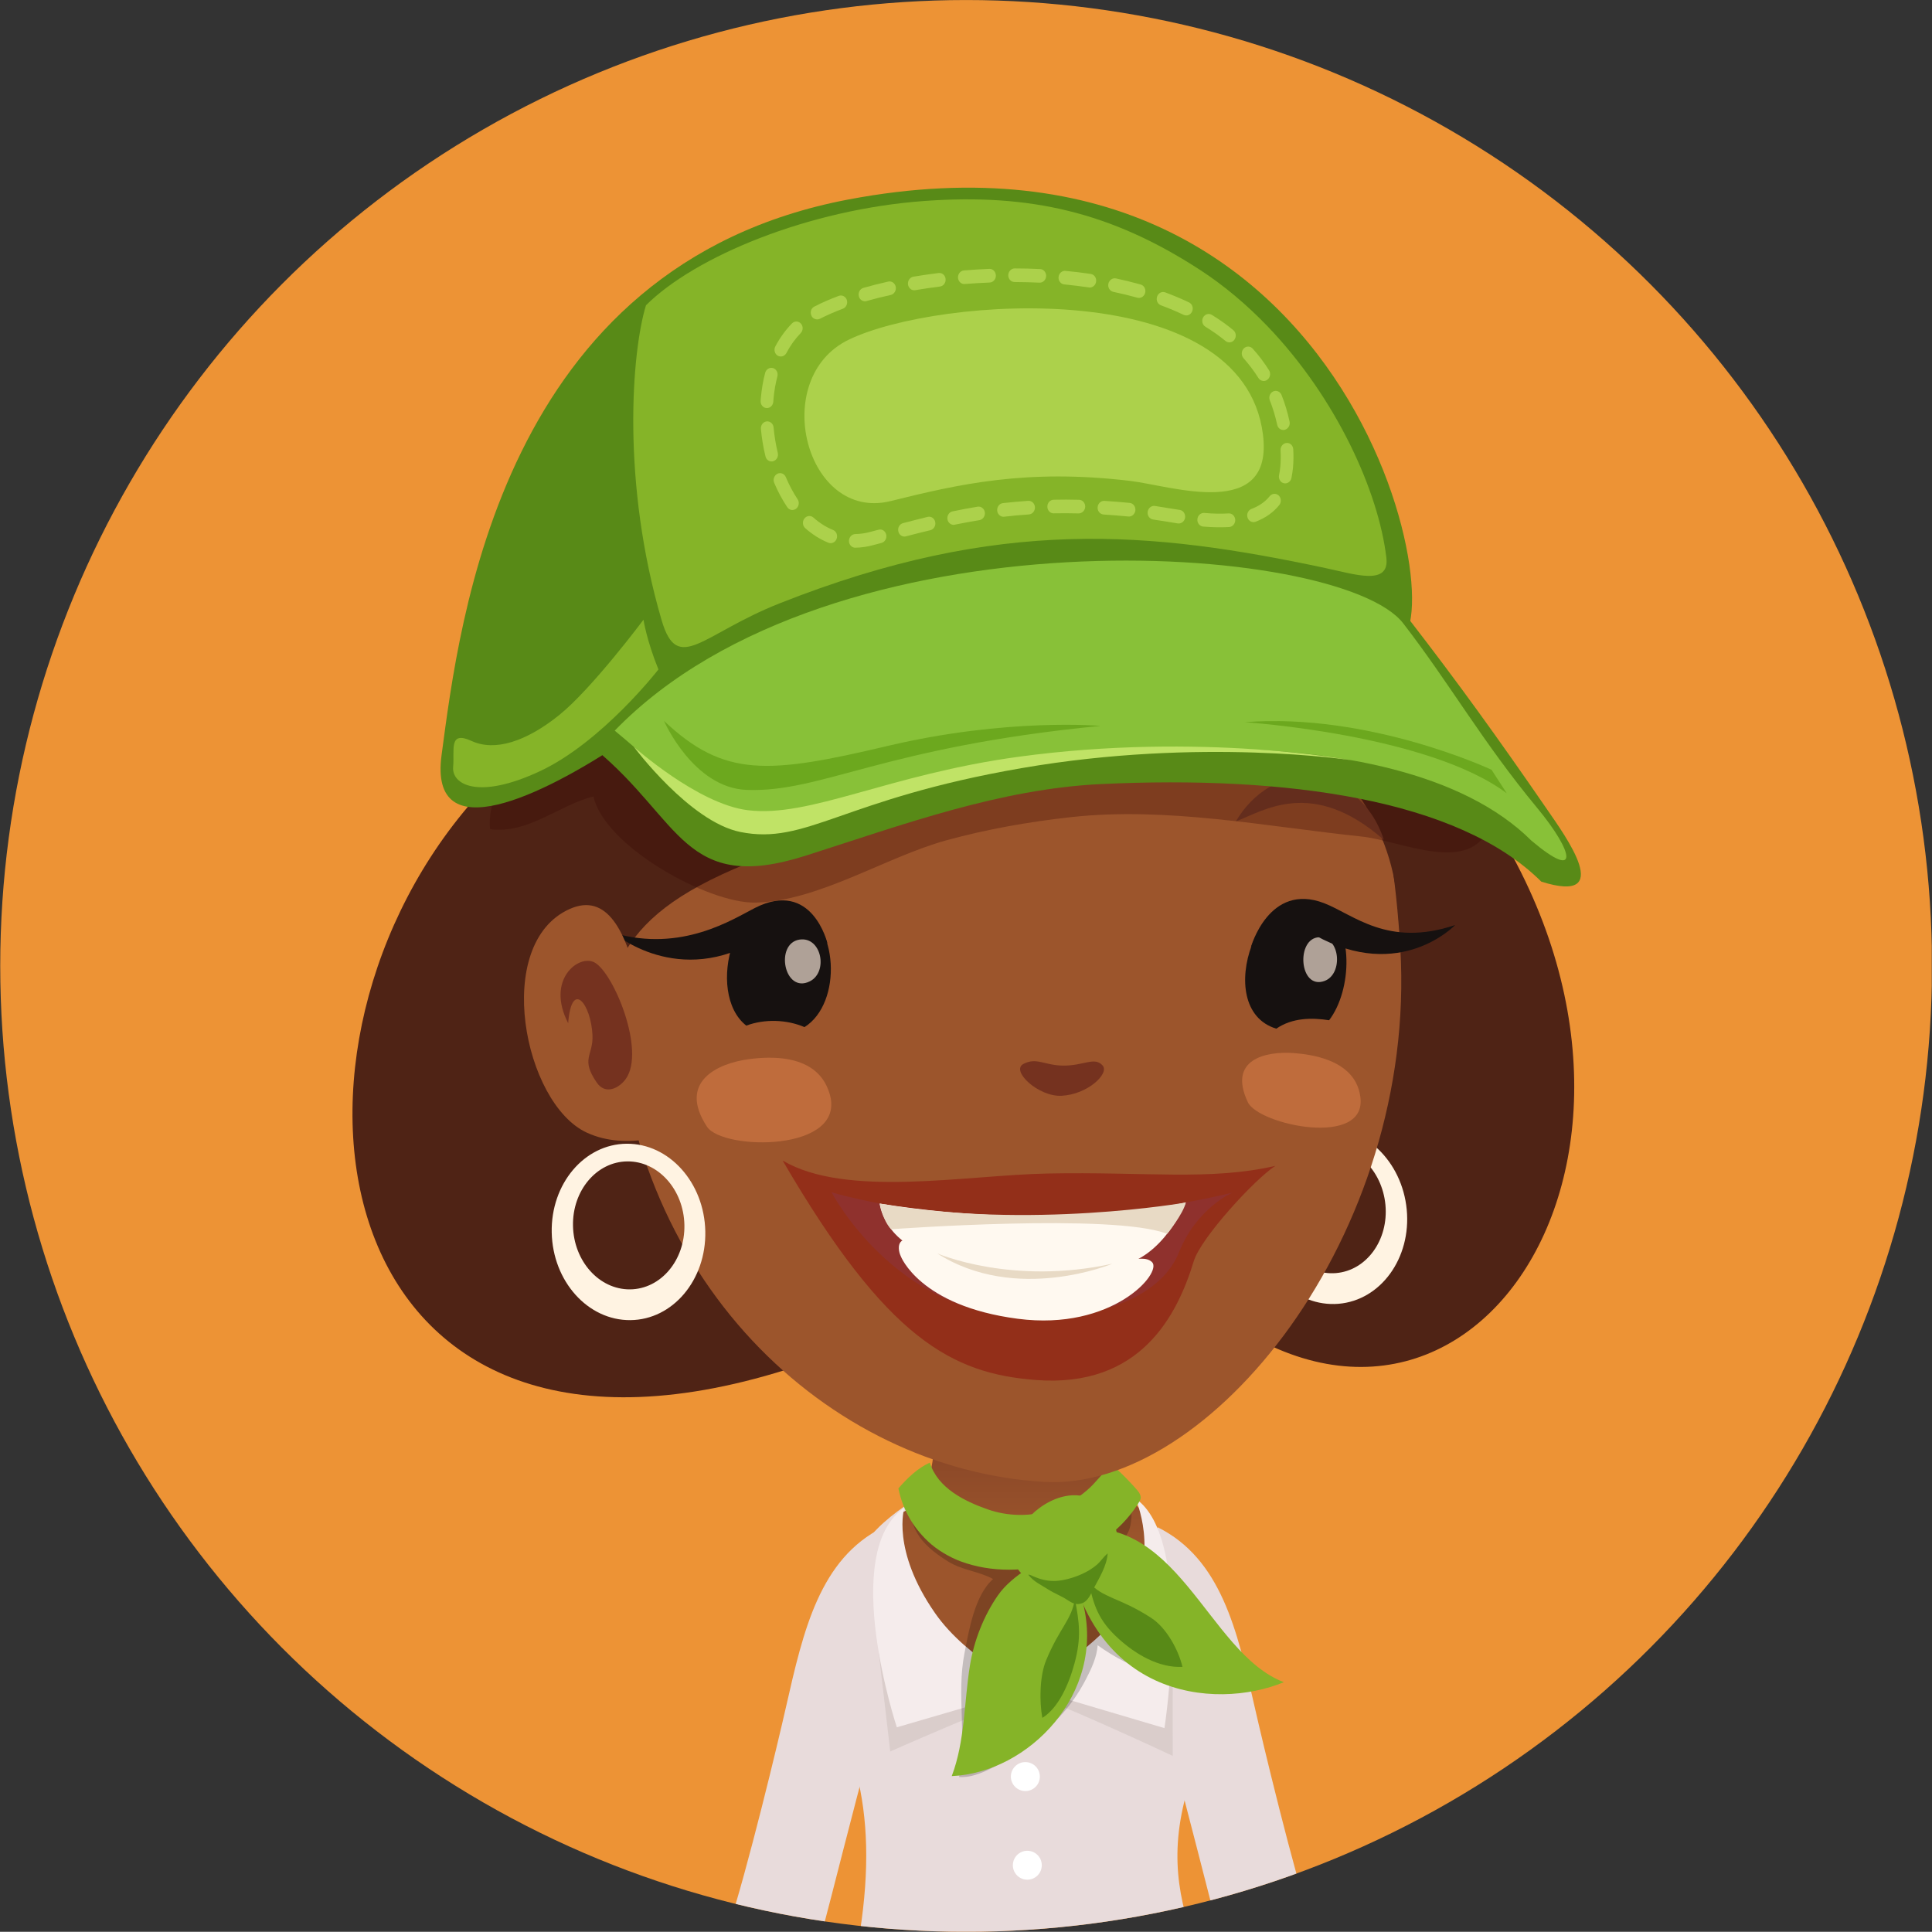 <?xml version="1.0" encoding="iso-8859-1"?>
<!-- Generator: Adobe Illustrator 16.0.0, SVG Export Plug-In . SVG Version: 6.00 Build 0)  -->
<!DOCTYPE svg PUBLIC "-//W3C//DTD SVG 1.1//EN" "http://www.w3.org/Graphics/SVG/1.1/DTD/svg11.dtd">
<svg version="1.1" xmlns="http://www.w3.org/2000/svg" xmlns:xlink="http://www.w3.org/1999/xlink" x="0px" y="0px"
	 width="66.008px" height="66.001px" viewBox="0 0 66.008 66.001" style="enable-background:new 0 0 66.008 66.001;"
	 xml:space="preserve">
<rect x="0" y="0" width="66.008" height="66.001" fill="#333333" stroke="none"/>
<g id="Layer_42">
	<g>
		<defs>
			<circle id="SVGID_1_" cx="33.008" cy="33.001" r="33"/>
		</defs>
		<clipPath id="SVGID_2_">
			<use xlink:href="#SVGID_1_"  style="overflow:visible;"/>
		</clipPath>
		<rect style="clip-path:url(#SVGID_2_);fill:#ED9335;" width="66" height="65.998"/>
		<path style="clip-path:url(#SVGID_2_);fill:#E8DBDB;" d="M30.171,52.179c-2.165,1.076-2.723,3.526-3.313,6.124
			c-0.277,1.226-1.293,5.476-2.013,7.695h3.243c0.732-2.734,2.576-10.438,3.196-10.745L30.171,52.179z"/>
		<path style="clip-path:url(#SVGID_2_);fill:#E8DBDB;" d="M39.551,52.179l-1.114,3.074c0.62,0.308,2.463,8.011,3.196,10.745h3.243
			c-0.72-2.22-1.735-6.47-2.013-7.695C42.273,55.705,41.716,53.255,39.551,52.179z"/>
		<path style="clip-path:url(#SVGID_2_);fill:#E8DBDB;" d="M40.972,59.996c1.004-2.484,0.699-5.162-0.215-6.369
			c-3.684-4.854-8.221-3.687-10.557-1.613c-0.758,0.672-1.277,1.584-1.463,2.512c-0.992,2.608-0.04,3.816,0.523,6.044
			c0.396,1.563,0.448,3.303,0.122,5.429h11.293C40.122,64.266,39.937,62.563,40.972,59.996z"/>
		<circle style="clip-path:url(#SVGID_2_);fill:#FFFFFF;" cx="35.032" cy="60.698" r="0.495"/>
		<circle style="clip-path:url(#SVGID_2_);fill:#FFFFFF;" cx="35.099" cy="63.727" r="0.494"/>
		<linearGradient id="SVGID_3_" gradientUnits="userSpaceOnUse" x1="34.912" y1="48.55" x2="34.912" y2="52.708">
			<stop  offset="0" style="stop-color:#854326"/>
			<stop  offset="1" style="stop-color:#9C552C"/>
		</linearGradient>
		<path style="clip-path:url(#SVGID_2_);fill:url(#SVGID_3_);" d="M38.595,51.273c-1.795-1.017,0.147-5.656-1.291-6.816
			c-1.083-0.875-2.875-0.957-4.121-0.439c-2.465,1.02-0.033,6.658-2.396,7.676c-0.472,0.202-0.574,0.77,0.341,2.251
			c1.134,1.843,1.905,2.739,4.07,3.74c1.742-0.788,3.537-2.494,4.048-4.077C39.671,52.285,39.062,51.537,38.595,51.273z"/>
		<path style="opacity:0.2;clip-path:url(#SVGID_2_);fill:#A09A8F;" d="M35.198,57.685c-0.557,0.001-5.178-1.241-5.178-1.241
			l0.396,3.395c0,0,4.344-1.918,4.767-1.918c0.464,0,4.884,2.07,4.884,2.07l-0.001-3.52C40.066,56.471,35.946,57.68,35.198,57.685z"
			/>
		<path style="clip-path:url(#SVGID_2_);fill:#F5ECEC;" d="M38.796,51.2c0,0,0.836,1.864-0.253,3.571
			c-0.869,1.365-3.345,2.913-3.345,2.913l4.586,1.358C39.784,59.043,40.798,52.574,38.796,51.2z"/>
		<path style="clip-path:url(#SVGID_2_);fill:#F5ECEC;" d="M31.95,55.118c-1.51-2.165-1.052-3.606-1.052-3.606
			c-2.237,1.525-0.257,7.502-0.257,7.502l4.557-1.329C35.198,57.685,33.063,56.716,31.95,55.118z"/>
		<path style="opacity:0.2;clip-path:url(#SVGID_2_);" d="M38.157,53.066c0.042-0.293,0.33-0.533,0.427-0.813
			c0.124-0.373,0.071-0.776,0.025-1.157c-0.418-0.155-1.141,0.404-1.527,0.549c-0.569,0.213-1.153,0.49-1.743,0.631
			c-1.049,0.246-2.28,0.02-3.217-0.496c-0.391-0.213-0.773-0.486-1.006-0.854c-0.158,1.209,0.285,1.805,1.271,2.42
			c0.493,0.309,1.061,0.336,1.543,0.603c-0.63,0.551-0.828,1.763-0.981,2.552c-0.271,1.39,0.09,2.836-0.181,4.211
			c0.862,0.074,2.127-0.928,2.775-1.451c0.67-0.537,1.172-1.139,1.566-1.903c0.188-0.365,0.363-0.735,0.393-1.147
			c1.187,0.844,2.319,1.207,3.795,1.184c-0.351-0.851-0.957-1.967-1.627-2.603C39.231,54.371,38.052,53.801,38.157,53.066z"/>
		<path style="clip-path:url(#SVGID_2_);fill:#85B428;" d="M37.999,50.094c-0.271,0.146-0.516,0.499-0.743,0.715
			c-0.661,0.631-1.559,0.966-2.458,0.949c-0.355-0.008-0.711-0.07-1.052-0.189c-0.793-0.279-1.708-0.725-1.978-1.598
			c-0.428,0.197-0.764,0.527-1.074,0.881c0.15,0.721,0.48,1.305,1.013,1.811c0.3,0.286,0.728,0.539,1.116,0.683
			c2.073,0.769,4.832-0.071,6.039-1.937c0.112-0.176,0.161-0.244,0.046-0.427C38.838,50.871,38.071,50.055,37.999,50.094z"/>
		<path style="clip-path:url(#SVGID_2_);fill:#85B428;" d="M35.587,54.167c1.325,0.452,3.232-0.875,2.372-2.312
			C36.547,49.496,32.852,53.23,35.587,54.167z"/>
		<path style="clip-path:url(#SVGID_2_);fill:#85B428;" d="M36.056,52.737c-0.543,0.737-1.427,0.996-1.969,1.78
			c-0.471,0.68-0.813,1.539-0.949,2.387c-0.201,1.252-0.168,2.586-0.621,3.777c2.611-0.108,5.275-2.818,4.482-5.916
			C36.827,54.098,36.502,53.239,36.056,52.737z"/>
		<path style="clip-path:url(#SVGID_2_);fill:#85B428;" d="M36.365,52.309c0.634,5.731,5.137,6.141,7.499,5.164
			C41.224,56.471,40.23,51.457,36.365,52.309z"/>
		<path style="clip-path:url(#SVGID_2_);fill:#588A17;" d="M39.335,55.279c-1.084-0.708-1.672-0.67-2.146-1.238
			c0.178,0.798,0.327,1.308,1.017,1.938c0.589,0.536,1.382,1.012,2.194,0.97C40.259,56.356,39.843,55.609,39.335,55.279z"/>
		<path style="clip-path:url(#SVGID_2_);fill:#588A17;" d="M35.743,56.721c-0.219,0.526-0.239,1.38-0.131,1.972
			c0.542-0.335,0.899-1.122,1.101-1.87c0.237-0.874,0.163-1.398,0.011-2.187C36.606,55.359,36.212,55.595,35.743,56.721z"/>
		<path style="clip-path:url(#SVGID_2_);fill:#588A17;" d="M36.624,53.907c-0.195,0.062-0.422,0.109-0.626,0.108
			c-0.249-0.002-0.467-0.06-0.694-0.158c-0.063-0.025-0.106-0.063-0.174-0.056c0.197,0.245,0.424,0.339,0.688,0.507
			c0.211,0.135,0.449,0.221,0.655,0.359c0.167,0.107,0.285,0.179,0.491,0.11c0.217-0.075,0.307-0.327,0.406-0.515
			c0.188-0.349,0.45-0.781,0.474-1.188c-0.146,0.115-0.243,0.287-0.393,0.406C37.208,53.68,36.921,53.814,36.624,53.907z"/>
		<path style="opacity:0.5;clip-path:url(#SVGID_2_);fill:#D9A78A;" d="M20.646,31.078c-1.754-0.18-3.218,1.135-2.697,5.228
			c0.52,4.093,4.33,3.594,4.33,3.594S22.398,31.258,20.646,31.078z"/>
		<path style="clip-path:url(#SVGID_2_);fill:#4F2315;" d="M36.467,9.691C24.541,10.637,19.163,19.98,15.985,27.564
			c-7.409,8.76-4.767,24.4,11.27,19.106c4.068-1.344,1.731-6.511,8.281-6.99c4.127-0.302,4.996,4.489,6.42,5.464
			c9.212,6.298,17.191-7.755,7.223-19.528C41.163,23.677,46.235,11.869,36.467,9.691z"/>
		<path style="clip-path:url(#SVGID_2_);fill:#FFF3E2;" d="M45.163,38.543c-1.443,0.119-2.488,1.56-2.33,3.215
			c0.156,1.659,1.455,2.905,2.898,2.787c1.443-0.12,2.488-1.561,2.331-3.217C47.904,39.669,46.606,38.424,45.163,38.543z
			 M45.644,43.496c-1.049,0.086-1.99-0.816-2.104-2.02s0.643-2.248,1.692-2.334c1.046-0.086,1.988,0.817,2.102,2.02
			C47.447,42.365,46.69,43.409,45.644,43.496z"/>
		<path style="clip-path:url(#SVGID_2_);fill:#9C552C;" d="M33.993,17.266c-9.945,0.308-13.211,6.86-12.956,16.664
			c0.255,9.805,7.292,16.267,14.634,16.7c5.637,0.333,12.752-8.438,12.172-18.228C47.272,22.738,43.553,16.969,33.993,17.266z"/>
		<path style="clip-path:url(#SVGID_2_);fill:#161110;" d="M27.162,30.92c-2.047-0.77-3.093,3.002-1.665,4.121
			c0.624-0.233,1.379-0.211,1.989,0.051C28.782,34.283,28.685,31.493,27.162,30.92z"/>
		<path style="clip-path:url(#SVGID_2_);fill:#7D422B;" d="M26.886,26.349c-0.869,0.149-1.828,0.726-2.299,2.038
			c2.511-2.092,4.156-0.865,5.069-0.5C29.141,26.936,28.106,26.142,26.886,26.349z"/>
		<path style="opacity:0.7;clip-path:url(#SVGID_2_);fill:#F0DED1;" d="M27.315,32.102c-0.85,0.131-0.53,1.863,0.353,1.426
			C28.306,33.209,28.069,31.988,27.315,32.102z"/>
		<path style="clip-path:url(#SVGID_2_);fill:#4F2315;" d="M45.257,17.752c-2.084-2.432-5.109-3.691-8.063-4.748
			c-2.188-0.784-4.471-1.049-6.771-0.602c-5.789,1.129-9.371,6.691-10.3,12.182c-0.293,1.729-1.893,7.777,0.383,10.649
			c0.524-3.097,1.371-4.825,8.321-6.845c7.392-2.145,10.799-7.479,11.776-9.084c0.199,4.275,7.118,5.931,7.174,12.172
			c0.035-1.557,1.1-4.254,0.838-5.824C48.146,22.82,47.146,19.957,45.257,17.752z"/>
		<path style="clip-path:url(#SVGID_2_);fill:#BF6C3C;" d="M46.322,36.981c-0.397-0.745-1.4-0.95-2.13-1.003
			c-0.949-0.066-2.252,0.214-1.559,1.679c0.37,0.782,4.096,1.571,3.843-0.192C46.451,37.283,46.397,37.123,46.322,36.981z"/>
		<path style="clip-path:url(#SVGID_2_);fill:#BF6C3C;" d="M28.097,36.857c-0.563-0.773-1.701-0.778-2.513-0.67
			c-1.057,0.141-2.44,0.766-1.43,2.307c0.54,0.82,4.771,0.875,4.194-1.115C28.288,37.176,28.202,37.002,28.097,36.857z"/>
		<path style="clip-path:url(#SVGID_2_);fill:#932F19;" d="M35.788,40.094c-2.782,0.053-6.873,0.842-9.048-0.443
			c3.569,6.13,5.806,7.279,8.655,7.498c3.57,0.271,4.826-2.205,5.393-4.066c0.24-0.787,2.078-2.795,2.785-3.25
			C41.34,40.346,39.149,40.027,35.788,40.094z"/>
		<path style="clip-path:url(#SVGID_2_);fill:#8F312D;" d="M28.409,40.732c0,0,2.14,4.121,6.584,4.273
			c2.848,0.099,4.736-0.837,5.286-2.215c0.601-1.51,1.822-2.041,1.822-2.041C34.317,42.603,28.409,40.732,28.409,40.732z"/>
		<path style="clip-path:url(#SVGID_2_);fill:#FFF9F0;" d="M30.056,41.121c0,0,0.117,1.236,1.691,1.736
			c2.02,0.641,4.206,0.709,6.466,0.382c1.523-0.223,2.3-2.154,2.3-2.154S36.152,42.093,30.056,41.121z"/>
		<path style="clip-path:url(#SVGID_2_);fill:#FFF9F0;" d="M36.147,43.372c-2.035,0.046-3.723-0.118-4.731-0.808
			c-0.718-0.491-0.793,0.025-0.642,0.351c0,0,0.633,1.703,4.002,2.142c3.238,0.422,4.949-1.578,4.584-1.936
			C38.995,42.765,38.033,43.326,36.147,43.372z"/>
		<path style="clip-path:url(#SVGID_2_);fill:#E8DAC5;" d="M30.056,41.121c0,0,0.104,0.574,0.39,0.877c0,0,7.618-0.561,9.429,0.158
			c0,0,0.547-0.676,0.639-1.071C40.513,41.085,35.181,42.021,30.056,41.121z"/>
		<path style="clip-path:url(#SVGID_2_);fill:#E8DAC5;" d="M32.019,42.822c2.703,1.73,5.991,0.352,5.991,0.352
			C34.562,43.932,32.019,42.822,32.019,42.822z"/>
		<path style="opacity:0.7;clip-path:url(#SVGID_2_);fill:#66241B;" d="M36.308,36.407c-0.639-0.013-0.892-0.29-1.341-0.058
			c-0.45,0.232,0.511,1.13,1.302,1.089c0.895-0.046,1.639-0.759,1.405-1.032C37.403,36.088,37.017,36.419,36.308,36.407z"/>
		<path style="clip-path:url(#SVGID_2_);fill:#161110;" d="M45.181,30.959c-2.057-1.311-3.861,3.496-1.576,4.186
			c0.552-0.377,1.215-0.379,1.805-0.288C46.193,33.833,46.281,31.662,45.181,30.959z"/>
		<path style="opacity:0.7;clip-path:url(#SVGID_2_);fill:#F0DED1;" d="M45.076,32.021c-0.812,0.021-0.694,1.822,0.182,1.492
			C45.892,33.275,45.796,32.006,45.076,32.021z"/>
		<path style="clip-path:url(#SVGID_2_);fill:#161110;" d="M45.238,30.857c-1.885-0.725-2.502,1.51-2.502,1.51
			s0.914-1.127,2.196-0.412c2.91,1.622,4.784-0.35,4.784-0.35C47.41,32.379,46.247,31.246,45.238,30.857z"/>
		<path style="clip-path:url(#SVGID_2_);fill:#161110;" d="M25.792,31.021c-0.753,0.383-2.5,1.529-4.82,0.856
			c0,0,2.212,1.919,5.014,0.182c1.229-0.761,2.285,0.175,2.285,0.175S27.755,30.023,25.792,31.021z"/>
		<path style="clip-path:url(#SVGID_2_);fill:#783F29;" d="M45.038,26.598c-1.217-0.241-2.271,0.525-2.811,1.463
			c0.921-0.34,2.6-1.523,5.055,0.635C46.844,27.371,45.901,26.768,45.038,26.598z"/>
		<path style="clip-path:url(#SVGID_2_);fill:#9C552C;" d="M19.464,31.056c-2.645,1.179-1.578,6.646,0.586,7.642
			c0.693,0.318,1.428,0.33,2.137,0.221c0.013-0.031,0.027-0.063,0.043-0.095c0.314-0.735-0.256-4.382-0.418-5.132
			C21.403,31.805,20.733,30.489,19.464,31.056z"/>
		<path style="clip-path:url(#SVGID_2_);fill:#FFF3E2;" d="M21.41,39.076c-1.448,0.012-2.595,1.373-2.56,3.035
			c0.034,1.665,1.235,3.004,2.686,2.992c1.448-0.012,2.596-1.371,2.561-3.035C24.062,40.402,22.86,39.065,21.41,39.076z
			 M21.524,44.052c-1.051,0.009-1.923-0.963-1.947-2.171c-0.025-1.205,0.808-2.192,1.857-2.201c1.052-0.01,1.924,0.963,1.949,2.17
			C23.408,43.057,22.576,44.044,21.524,44.052z"/>
		<path style="opacity:0.7;clip-path:url(#SVGID_2_);fill:#66241B;" d="M20.312,32.882c-0.536-0.29-1.673,0.587-0.9,2.076
			c0.119-1.521,0.781-0.648,0.83,0.407c0.033,0.71-0.42,0.795,0.145,1.62c0.305,0.444,0.777,0.181,0.993-0.122
			C22.066,35.902,20.966,33.237,20.312,32.882z"/>
		<path style="opacity:0.3;clip-path:url(#SVGID_2_);fill:#380500;" d="M43.254,17.316c-2.035-1.271-4.583-1.176-6.843-0.721
			c-2.092,0.42-3.535,1.339-5.408,2.223c-2.934,1.385-6.158,1.531-9.172,2.638c-1.857,0.682-5.326,4.814-5.086,6.873
			c1.313,0.172,2.367-0.836,3.531-1.117c0.382,1.712,3.93,3.663,5.539,3.626c2.159-0.05,4.435-1.555,6.521-2.129
			c1.371-0.377,2.81-0.631,4.251-0.791c3.276-0.361,6.655,0.318,9.931,0.662c1.374,0.145,3.76,1.358,4.401-0.4
			c1.015-2.787-1.937-5.387-3.303-7.383C46.416,19.041,45.107,18.475,43.254,17.316z"/>
		<path style="clip-path:url(#SVGID_2_);fill:#588A17;" d="M28.989,6.815C17.114,9.066,15.701,21.223,15.087,25.795
			c-0.447,3.311,3.511,1.339,6.129-0.404c0.285-0.191,0.575-0.365,0.865-0.527c5.775-3.195,12.072-2.51,18.312-2.939
			c2.097-0.145,4.522-0.514,7.188,0.009C49.872,22.381,46.819,3.439,28.989,6.815z"/>
		<path style="clip-path:url(#SVGID_2_);fill:#85B428;" d="M41.013,9.23c-3.06-1.994-5.848-2.621-9.414-2.365
			c-3.985,0.286-7.857,1.901-9.529,3.565c-0.49,1.604-0.842,6.065,0.535,10.761c0.549,1.871,1.377,0.471,4.033-0.578
			c7.518-2.977,12.705-2.467,18.637-1.207c1.007,0.213,2.207,0.624,2.091-0.352c-0.265-2.241-1.692-5.435-4.052-7.898
			C42.601,10.414,41.826,9.76,41.013,9.23z"/>
		<path style="clip-path:url(#SVGID_2_);fill:#ACD14B;" d="M28.999,11.605c-2.734,1.32-1.471,6.234,1.432,5.514
			c2.308-0.572,4.623-1.111,8.174-0.69c1.426,0.169,4.921,1.382,4.544-1.589C42.454,9.391,32.062,10.125,28.999,11.605z"/>
		<path style="clip-path:url(#SVGID_2_);fill:#ACD14B;" d="M30.349,9.62c-0.293,0.065-0.58,0.138-0.85,0.215
			c-0.115,0.033-0.188,0.161-0.156,0.284c0.021,0.098,0.101,0.165,0.189,0.174c0.023,0.002,0.047,0,0.074-0.008
			c0.261-0.074,0.54-0.145,0.826-0.207c0.117-0.027,0.194-0.15,0.172-0.275C30.581,9.676,30.468,9.594,30.349,9.62z"/>
		<path style="clip-path:url(#SVGID_2_);fill:#ACD14B;" d="M30.017,18.098l-0.265,0.07c-0.178,0.05-0.356,0.076-0.53,0.078
			c-0.121,0.004-0.217,0.108-0.217,0.238c0,0.119,0.087,0.217,0.196,0.228c0.007,0.001,0.015,0.001,0.022,0.001
			c0.205-0.004,0.42-0.034,0.631-0.094l0.264-0.07c0.117-0.032,0.188-0.157,0.16-0.282C30.25,18.141,30.134,18.064,30.017,18.098z"
			/>
		<path style="clip-path:url(#SVGID_2_);fill:#ACD14B;" d="M28.657,10.109c-0.305,0.113-0.582,0.235-0.821,0.359l-0.021,0.01
			c-0.107,0.059-0.144,0.193-0.092,0.308c0.033,0.075,0.102,0.118,0.178,0.126c0.039,0.004,0.082-0.005,0.119-0.024
			c0.227-0.117,0.486-0.231,0.775-0.339c0.114-0.043,0.175-0.175,0.139-0.297C28.895,10.131,28.772,10.066,28.657,10.109z"/>
		<path style="clip-path:url(#SVGID_2_);fill:#ACD14B;" d="M33.802,9.186c-0.289,0.012-0.58,0.03-0.867,0.053
			c-0.12,0.01-0.211,0.121-0.204,0.25c0.008,0.115,0.091,0.205,0.196,0.214c0.012,0.003,0.023,0.003,0.035,0
			c0.281-0.021,0.567-0.04,0.851-0.05c0.12-0.006,0.215-0.112,0.211-0.242C34.021,9.281,33.922,9.182,33.802,9.186z"/>
		<path style="clip-path:url(#SVGID_2_);fill:#ACD14B;" d="M31.696,17.659c-0.281,0.068-0.561,0.142-0.843,0.214
			c-0.116,0.029-0.19,0.156-0.161,0.281c0.021,0.1,0.101,0.169,0.19,0.177c0.022,0.003,0.046,0,0.071-0.007
			c0.277-0.072,0.553-0.144,0.833-0.209c0.116-0.029,0.192-0.153,0.167-0.278C31.929,17.711,31.813,17.631,31.696,17.659z"/>
		<path style="clip-path:url(#SVGID_2_);fill:#ACD14B;" d="M32.068,9.328c-0.288,0.035-0.579,0.078-0.861,0.125
			c-0.119,0.021-0.202,0.14-0.184,0.268c0.016,0.107,0.097,0.188,0.193,0.195c0.019,0.002,0.035,0,0.053-0.002
			c0.276-0.047,0.562-0.088,0.845-0.124c0.118-0.016,0.206-0.13,0.193-0.258C32.296,9.404,32.188,9.311,32.068,9.328z"/>
		<path style="clip-path:url(#SVGID_2_);fill:#ACD14B;" d="M26.183,13.941c0.002,0,0.004,0,0.006,0
			c0.12,0.01,0.223-0.09,0.232-0.217c0.001-0.033,0.005-0.064,0.006-0.097c0.025-0.268,0.069-0.524,0.133-0.767
			c0.032-0.124-0.036-0.252-0.15-0.285c-0.115-0.033-0.236,0.04-0.268,0.165c-0.072,0.269-0.119,0.555-0.146,0.847
			c-0.004,0.036-0.007,0.07-0.009,0.107C25.979,13.821,26.064,13.931,26.183,13.941z"/>
		<path style="clip-path:url(#SVGID_2_);fill:#ACD14B;" d="M43.385,13.681c0.104,0.263,0.189,0.544,0.251,0.831
			c0.021,0.102,0.101,0.17,0.19,0.177c0.023,0.003,0.046,0.003,0.069-0.005c0.117-0.031,0.191-0.156,0.164-0.281
			c-0.068-0.314-0.159-0.621-0.275-0.91c-0.047-0.117-0.174-0.17-0.286-0.119C43.389,13.425,43.337,13.563,43.385,13.681z"/>
		<path style="clip-path:url(#SVGID_2_);fill:#ACD14B;" d="M26.573,15.471c-0.068-0.283-0.116-0.576-0.143-0.867
			c-0.011-0.127-0.118-0.219-0.236-0.207c-0.121,0.014-0.209,0.13-0.197,0.258c0.029,0.316,0.08,0.633,0.157,0.939
			c0.022,0.099,0.102,0.163,0.188,0.171c0.025,0.003,0.05,0,0.075-0.007C26.535,15.724,26.604,15.596,26.573,15.471z"/>
		<path style="clip-path:url(#SVGID_2_);fill:#ACD14B;" d="M26.847,16.299c-0.049-0.117-0.178-0.166-0.287-0.113
			c-0.109,0.057-0.159,0.193-0.109,0.311c0.128,0.301,0.277,0.58,0.447,0.832c0.037,0.057,0.094,0.088,0.155,0.096
			c0.05,0.002,0.102-0.012,0.147-0.044c0.098-0.077,0.12-0.223,0.05-0.325C27.098,16.826,26.963,16.574,26.847,16.299z"/>
		<path style="clip-path:url(#SVGID_2_);fill:#ACD14B;" d="M27.79,17.682c-0.092-0.082-0.229-0.066-0.307,0.033
			c-0.076,0.098-0.064,0.246,0.026,0.328c0.247,0.219,0.514,0.387,0.795,0.5c0.019,0.008,0.038,0.012,0.056,0.014
			c0.097,0.009,0.189-0.051,0.224-0.15c0.045-0.121-0.011-0.254-0.123-0.301C28.226,18.012,28.001,17.869,27.79,17.682z"/>
		<path style="clip-path:url(#SVGID_2_);fill:#ACD14B;" d="M27.057,11.051c-0.22,0.226-0.411,0.488-0.567,0.784
			c-0.059,0.112-0.023,0.255,0.081,0.317c0.027,0.016,0.058,0.025,0.087,0.027c0.082,0.008,0.166-0.037,0.211-0.119
			c0.133-0.256,0.298-0.482,0.484-0.676c0.09-0.09,0.094-0.236,0.01-0.33C27.28,10.964,27.142,10.96,27.057,11.051z"/>
		<path style="clip-path:url(#SVGID_2_);fill:#ACD14B;" d="M33.402,17.311c-0.279,0.045-0.567,0.1-0.856,0.16
			c-0.117,0.023-0.197,0.145-0.175,0.271c0.017,0.105,0.099,0.18,0.192,0.189c0.02,0,0.039,0,0.059-0.006
			c0.285-0.057,0.566-0.109,0.841-0.154c0.118-0.02,0.202-0.139,0.185-0.266C33.631,17.38,33.521,17.291,33.402,17.311z"/>
		<path style="clip-path:url(#SVGID_2_);fill:#ACD14B;" d="M43.157,13.016c0.047,0.005,0.097-0.008,0.139-0.04
			c0.101-0.071,0.128-0.218,0.063-0.323c-0.162-0.259-0.351-0.51-0.559-0.741c-0.083-0.091-0.221-0.095-0.307-0.005
			c-0.086,0.091-0.09,0.236-0.008,0.33c0.189,0.214,0.361,0.441,0.511,0.679C43.034,12.976,43.093,13.01,43.157,13.016z"/>
		<path style="clip-path:url(#SVGID_2_);fill:#ACD14B;" d="M41.404,10.758c-0.104-0.064-0.235-0.027-0.298,0.085
			c-0.061,0.112-0.027,0.255,0.076,0.319c0.246,0.15,0.479,0.316,0.689,0.488c0.033,0.027,0.072,0.042,0.113,0.047
			c0.071,0.006,0.145-0.024,0.191-0.092c0.073-0.102,0.057-0.249-0.039-0.325C41.913,11.094,41.665,10.918,41.404,10.758z"/>
		<path style="clip-path:url(#SVGID_2_);fill:#ACD14B;" d="M41.975,17.541c-0.245,0.016-0.518,0.012-0.829-0.016
			c-0.119-0.01-0.227,0.085-0.236,0.214c-0.012,0.13,0.076,0.239,0.195,0.252h0.001c0.332,0.026,0.624,0.031,0.89,0.015
			c0.119-0.008,0.211-0.117,0.207-0.246C42.194,17.631,42.097,17.533,41.975,17.541z"/>
		<path style="clip-path:url(#SVGID_2_);fill:#ACD14B;" d="M43.379,16.954c-0.155,0.192-0.358,0.333-0.621,0.433
			c-0.113,0.043-0.175,0.178-0.135,0.296c0.028,0.09,0.103,0.147,0.185,0.155c0.03,0.003,0.061-0.001,0.092-0.013
			c0.33-0.126,0.602-0.316,0.805-0.567c0.08-0.098,0.072-0.244-0.018-0.33C43.597,16.845,43.459,16.855,43.379,16.954z"/>
		<path style="clip-path:url(#SVGID_2_);fill:#ACD14B;" d="M39.81,9.989c-0.114-0.041-0.239,0.023-0.277,0.146
			c-0.042,0.122,0.018,0.254,0.131,0.296c0.27,0.099,0.532,0.21,0.778,0.327c0.022,0.01,0.048,0.017,0.07,0.018
			c0.091,0.01,0.179-0.045,0.218-0.137c0.051-0.117,0.002-0.256-0.106-0.307C40.365,10.209,40.092,10.094,39.81,9.989z"/>
		<path style="clip-path:url(#SVGID_2_);fill:#ACD14B;" d="M43.957,15.134c-0.12,0.009-0.212,0.12-0.206,0.249
			c0.011,0.195,0.008,0.379-0.007,0.547c-0.009,0.107-0.024,0.211-0.045,0.305c-0.024,0.126,0.048,0.25,0.166,0.275
			c0.008,0.002,0.017,0.004,0.028,0.004c0.105,0.01,0.207-0.068,0.23-0.184c0.024-0.112,0.041-0.236,0.054-0.362
			c0.017-0.191,0.02-0.399,0.008-0.618C44.178,15.222,44.077,15.123,43.957,15.134z"/>
		<path style="clip-path:url(#SVGID_2_);fill:#ACD14B;" d="M40.308,17.422c-0.147-0.022-0.291-0.046-0.429-0.068
			c-0.147-0.025-0.287-0.049-0.421-0.068c-0.115-0.018-0.23,0.07-0.247,0.199c-0.018,0.126,0.063,0.244,0.181,0.264
			c0.133,0.02,0.271,0.041,0.418,0.064c0.139,0.024,0.283,0.047,0.431,0.07c0.004,0,0.009,0,0.013,0
			c0.113,0.012,0.217-0.074,0.236-0.197C40.506,17.558,40.426,17.439,40.308,17.422z"/>
		<path style="clip-path:url(#SVGID_2_);fill:#ACD14B;" d="M36.866,17.076c-0.293-0.008-0.585-0.009-0.867-0.002
			c-0.121,0.002-0.217,0.107-0.215,0.236c0,0.121,0.084,0.217,0.195,0.228c0.007,0,0.015,0.001,0.022,0
			c0.276-0.005,0.563-0.005,0.85,0.003c0.12,0.002,0.221-0.1,0.226-0.229C37.081,17.184,36.984,17.076,36.866,17.076z"/>
		<path style="clip-path:url(#SVGID_2_);fill:#ACD14B;" d="M35.131,17.111c-0.288,0.02-0.579,0.046-0.867,0.078
			c-0.118,0.014-0.206,0.13-0.194,0.258c0.009,0.111,0.094,0.197,0.194,0.208c0.015,0,0.028,0,0.042-0.001
			c0.279-0.033,0.566-0.06,0.848-0.078c0.119-0.008,0.211-0.119,0.205-0.248C35.353,17.201,35.253,17.104,35.131,17.111z"/>
		<path style="clip-path:url(#SVGID_2_);fill:#ACD14B;" d="M37.267,9.359c-0.281-0.041-0.57-0.078-0.862-0.104
			c-0.001-0.002-0.001-0.002-0.001-0.002c-0.119-0.01-0.226,0.084-0.238,0.213c-0.012,0.126,0.076,0.24,0.195,0.251
			c0.283,0.028,0.567,0.063,0.842,0.103c0.004,0,0.008,0.003,0.012,0.003c0.114,0.009,0.217-0.077,0.234-0.2
			C37.468,9.494,37.385,9.378,37.267,9.359z"/>
		<path style="clip-path:url(#SVGID_2_);fill:#ACD14B;" d="M35.537,9.193c-0.286-0.016-0.577-0.021-0.867-0.022
			c-0.12-0.001-0.22,0.103-0.222,0.231c-0.001,0.123,0.084,0.223,0.196,0.232c0.006,0.002,0.013,0.002,0.018,0.002
			c0.285,0,0.569,0.009,0.851,0.021c0.12,0.007,0.223-0.094,0.229-0.222C35.749,9.309,35.655,9.196,35.537,9.193z"/>
		<path style="clip-path:url(#SVGID_2_);fill:#ACD14B;" d="M38.974,9.721c-0.272-0.076-0.559-0.146-0.848-0.209
			c-0.121-0.023-0.233,0.061-0.259,0.186c-0.023,0.126,0.052,0.248,0.169,0.273c0.282,0.059,0.559,0.127,0.823,0.2
			c0.011,0.004,0.023,0.005,0.035,0.007c0.104,0.01,0.202-0.063,0.231-0.173C39.157,9.88,39.089,9.754,38.974,9.721z"/>
		<path style="clip-path:url(#SVGID_2_);fill:#ACD14B;" d="M38.595,17.182c-0.297-0.028-0.584-0.053-0.861-0.069
			c-0.121-0.008-0.225,0.091-0.233,0.219c-0.009,0.126,0.079,0.235,0.196,0.245c0.002,0,0.004,0,0.005,0.002
			c0.274,0.017,0.558,0.04,0.85,0.068h0.001c0.119,0.012,0.225-0.084,0.238-0.211C38.802,17.307,38.716,17.193,38.595,17.182z"/>
		<path style="clip-path:url(#SVGID_2_);fill:#588A17;" d="M48.183,21.215c-2.215-2.864-20.256-3.443-27.841,4.385
			c2.944,2.429,3.02,4.963,7.198,3.631c3.332-1.064,6.621-2.279,10.084-2.443c6.316-0.299,12.203,0.514,15.036,3.334
			c2.549,0.802,0.828-1.551,0.202-2.461C51.153,25.178,49.804,23.311,48.183,21.215z"/>
		<path style="clip-path:url(#SVGID_2_);fill:#88C138;" d="M47.94,21.295c-2.165-2.798-19.524-3.984-26.938,3.668
			c3.678,3.033,3.222,3.988,8.466,2.317c5.775-1.845,18.206-3.187,22.852,1.44c1.66,1.402,1.462,0.408,0.194-1.123
			C50.646,25.344,49.524,23.344,47.94,21.295z"/>
		<path style="clip-path:url(#SVGID_2_);fill:#85B428;" d="M19.096,24.438c-1.126,0.902-2.19,1.243-2.983,0.878
			c-0.794-0.365-0.578,0.304-0.631,0.889c-0.053,0.586,0.834,1.137,2.959,0.146c2.125-0.992,4.055-3.479,4.055-3.479
			c-0.406-1-0.511-1.699-0.511-1.699S20.222,23.535,19.096,24.438z"/>
		<path style="clip-path:url(#SVGID_2_);fill:#C0E366;" d="M34.811,25.854c-4.468,0.607-7.139,2.094-9.269,1.826
			c-1.71-0.214-3.89-2.169-3.89-2.169s1.907,2.562,3.637,2.913c2.265,0.461,3.479-1.123,9.623-2.182
			c6.144-1.061,11.278-0.266,11.278-0.266S41.045,25.006,34.811,25.854z"/>
		<path style="clip-path:url(#SVGID_2_);fill:#6CA81E;" d="M30.333,25.484c-4.09,0.966-5.582,1.092-7.648-0.855
			c0,0,0.997,2.291,2.83,2.359c2.563,0.092,4.638-1.461,12.085-2.188C37.6,24.801,34.423,24.519,30.333,25.484z"/>
		<path style="clip-path:url(#SVGID_2_);fill:#6CA81E;" d="M42.53,24.674c0,0,6.26,0.412,8.949,2.43L50.96,26.3
			C50.96,26.3,46.79,24.34,42.53,24.674z"/>
	</g>
</g>
<g id="Layer_1">
</g>
</svg>
